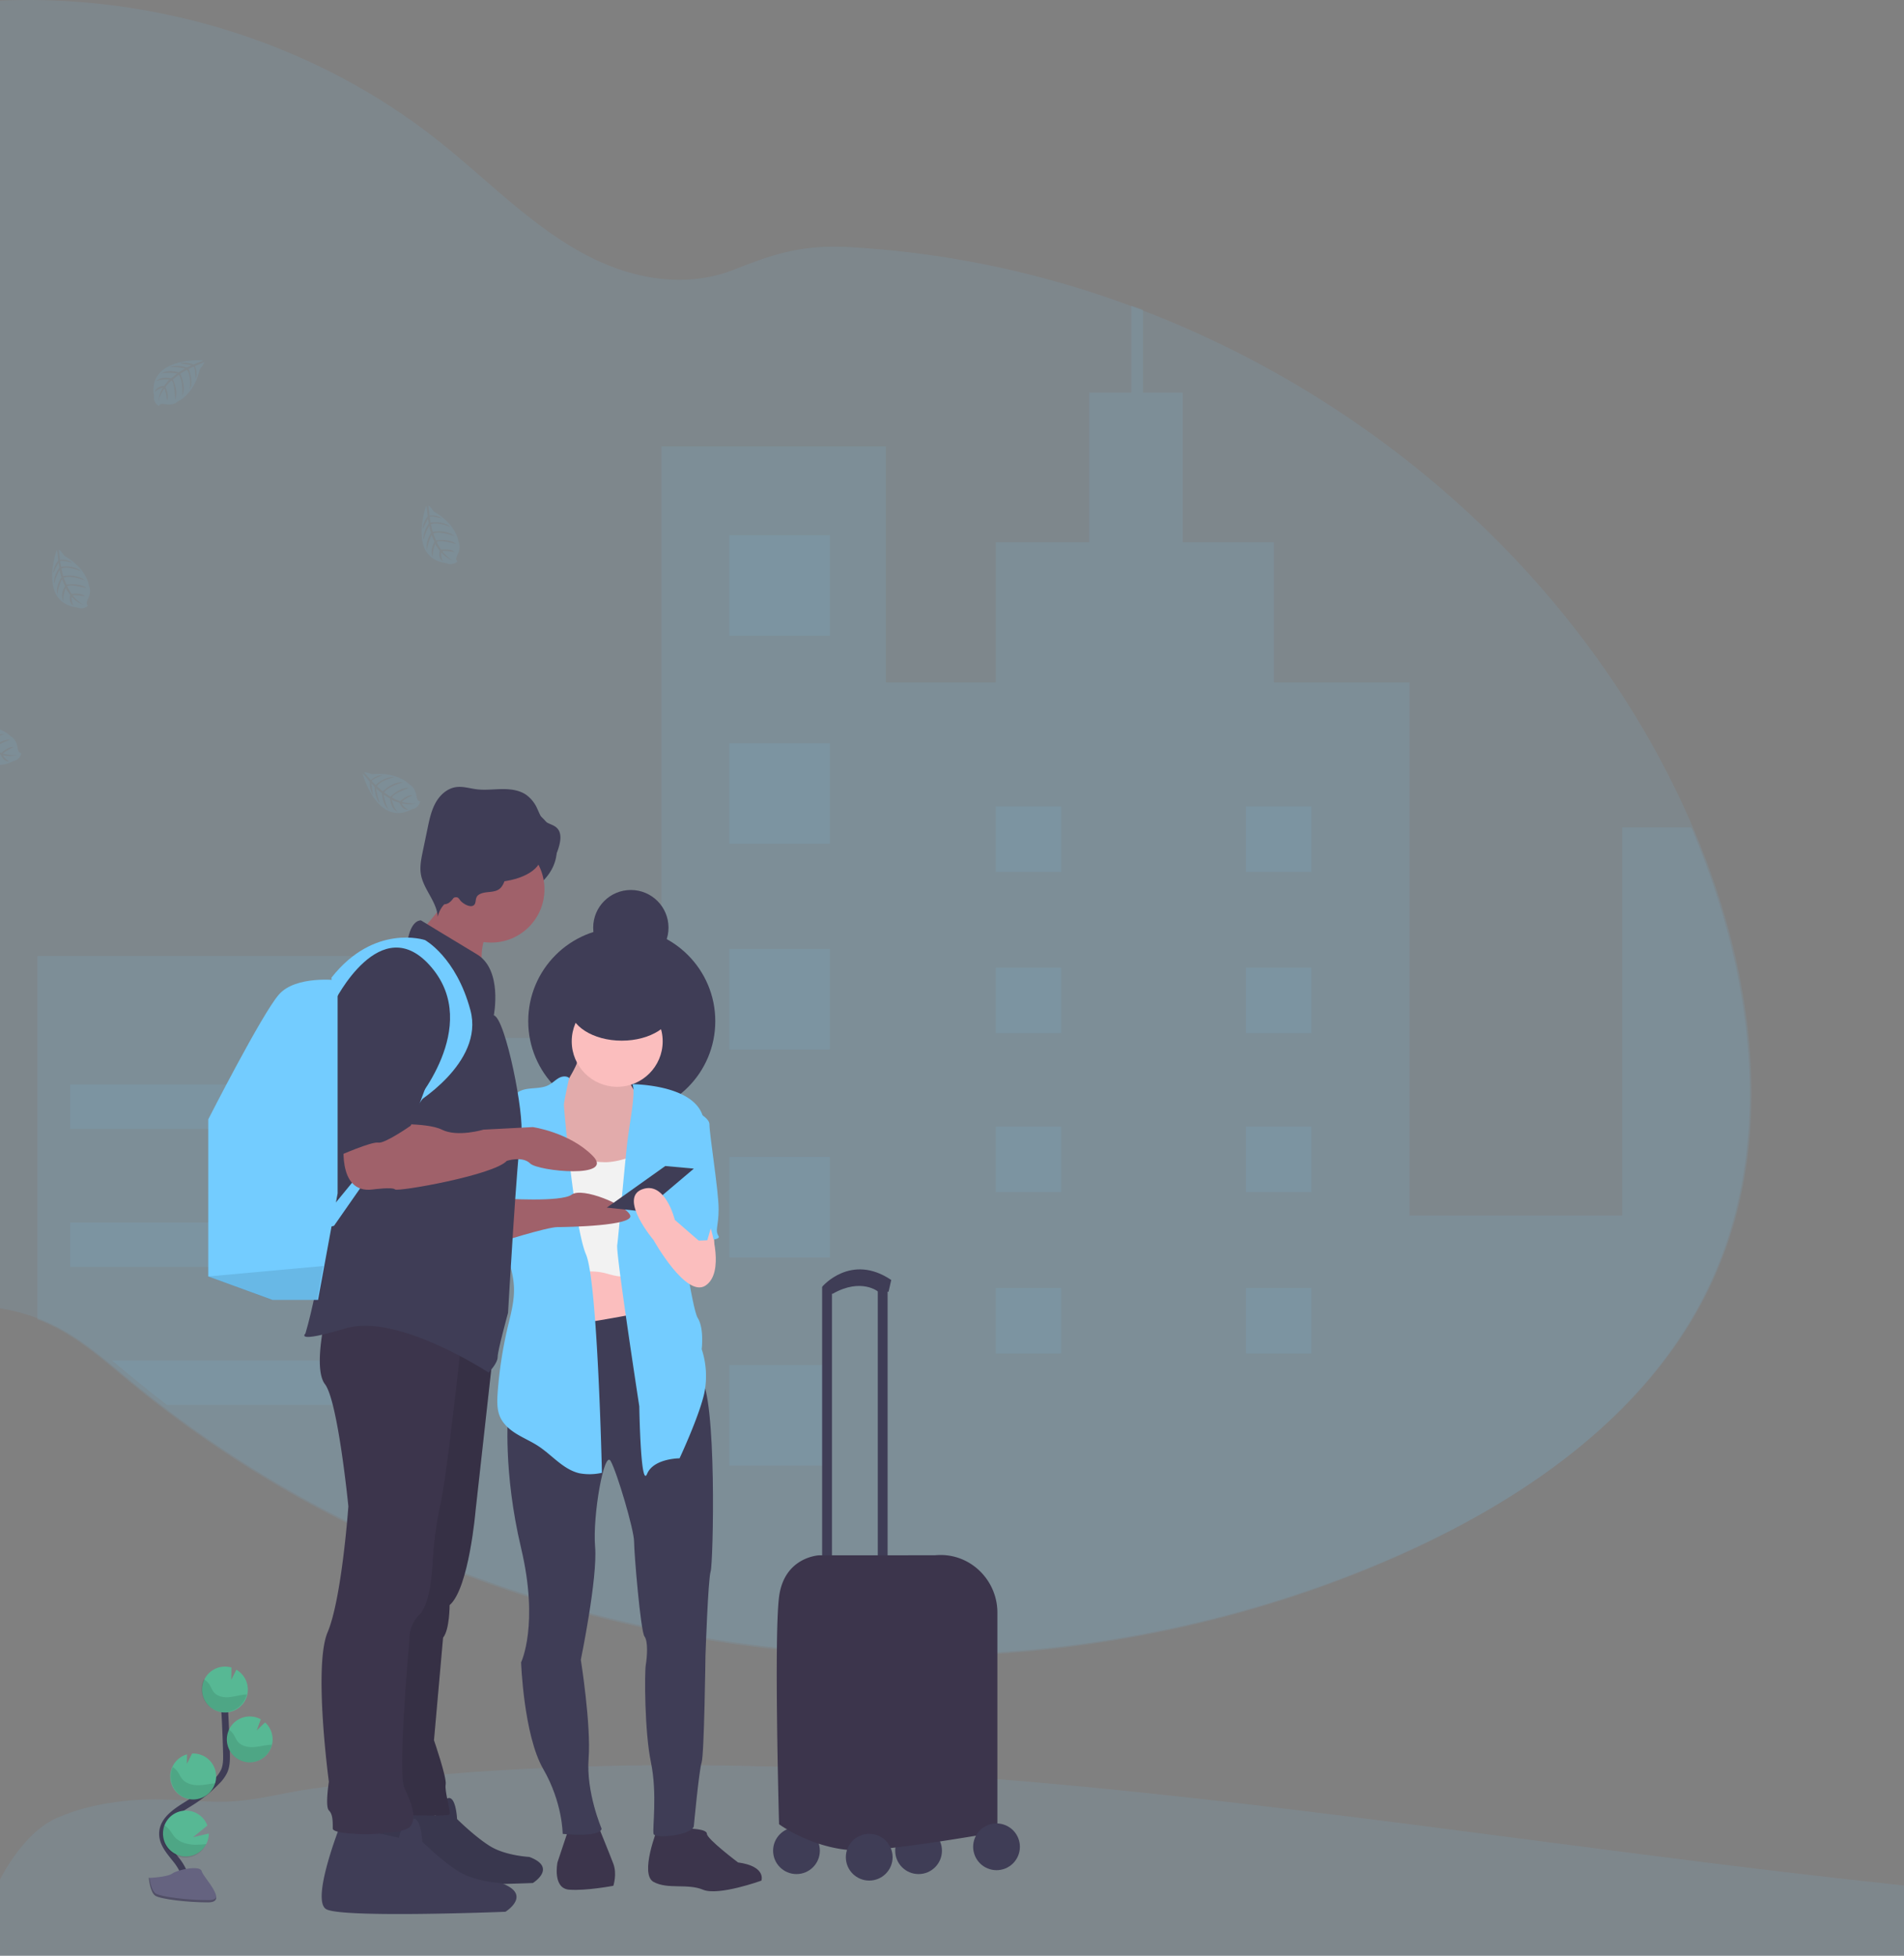 <svg xmlns="http://www.w3.org/2000/svg" viewBox="0 0 1124.96 1155.4"><rect x="0" y="0" width="1124.96" height="1155.4" fill="#808080" stroke="none"/><defs><style>.cls-1,.cls-7{fill:#73ccff;}.cls-1,.cls-5{opacity:0.1;}.cls-1,.cls-12,.cls-5{isolation:isolate;}.cls-2{fill:#3f3d56;}.cls-3{fill:#fbbebe;}.cls-4{fill:#3c354c;}.cls-6{fill:#f2f2f2;}.cls-8{fill:#a0616a;}.cls-9{fill:none;stroke:#3f3d56;stroke-miterlimit:10;stroke-width:4px;}.cls-10{fill:#57b894;}.cls-11{fill:#656380;}.cls-12{opacity:0.2;}</style></defs><title>Tripset - background - mobile</title><g id="Calque_2" data-name="Calque 2"><g id="Calque_1-2" data-name="Calque 1"><path class="cls-1" d="M1009.78,761.2c-19.66,40.55-50.16,73.9-86.13,101.24-.33.27-.67.53-1,.78-30.92,23.37-65.8,42.34-101.27,57.67-104,45-218.43,62.79-331.33,55.24q-29.68-2-59.18-6.31A746.82,746.82,0,0,1,233,912.15q-27.19-12.3-53.45-26.74A683.25,683.25,0,0,1,96.05,830.8q-10-7.62-19.7-15.63c-4.49-3.7-8.93-7.48-13.45-11.16-9.53-7.75-19.34-15.11-30.27-20.62a105.05,105.05,0,0,0-10.14-4.47,2.58,2.58,0,0,0-.39-.14A115.94,115.94,0,0,0,0,772.9V.37c92.62-4,186.84,25.37,259.47,83.19,28.18,22.43,53.49,49,85.13,66.18,27.62,15,59.95,21.17,89.54,9.39C458.59,149.47,474.5,144.56,502,146a568.28,568.28,0,0,1,166.22,34.79l.26.1c2.08.76,4.13,1.53,6.19,2.32l.72.27c138.78,53.33,258.07,158.92,320.08,294.54,1.64,3.6,3.24,7.21,4.79,10.86C1037.27,575.4,1050.64,676.87,1009.78,761.2Z"/><path class="cls-1" d="M1008.84,761.68c-36.66,75.84-111.15,126.55-188.3,160-103.9,45-218.31,62.9-331.15,55.35q-29.68-2-59.15-6.32a744.74,744.74,0,0,1-197.75-57.79q-27.19-12.31-53.42-26.78a683.54,683.54,0,0,1-83.45-54.71q-10-7.65-19.69-15.67c-4.48-3.7-8.93-7.5-13.44-11.18-9.52-7.76-19.32-15.13-30.26-20.65a106.42,106.42,0,0,0-10.13-4.49V564.78H279v48.34H390.85V263.71H523.43V403.2h64.91V320.33h55.24V231.94h24.86v-51.4c2.31.79,4.62,1.6,6.91,2.42v49h23.48v88.39h53.86V403.2h80.1V718.08H958.47V488.82h40.81C1036.32,575.54,1049.68,677.19,1008.84,761.68Z"/><rect class="cls-1" x="430.9" y="316.19" width="59.39" height="59.39"/><rect class="cls-1" x="430.9" y="439.1" width="59.39" height="59.39"/><rect class="cls-1" x="430.9" y="560.64" width="59.39" height="59.39"/><rect class="cls-1" x="430.9" y="683.55" width="59.39" height="59.39"/><rect class="cls-1" x="430.9" y="806.47" width="59.39" height="59.39"/><rect class="cls-1" x="41.44" y="640.74" width="207.16" height="26.24"/><rect class="cls-1" x="41.44" y="722.22" width="207.16" height="26.24"/><path class="cls-1" d="M248.6,803.71V830H98.68q-9.78-7.47-19.29-15.31c-4.4-3.63-8.75-7.33-13.18-10.93Z"/><rect class="cls-1" x="588.34" y="476.39" width="38.67" height="38.67"/><rect class="cls-1" x="736.12" y="476.39" width="38.67" height="38.67"/><rect class="cls-1" x="588.34" y="571.69" width="38.67" height="38.67"/><rect class="cls-1" x="736.12" y="571.69" width="38.67" height="38.67"/><rect class="cls-1" x="588.34" y="665.6" width="38.67" height="38.67"/><rect class="cls-1" x="736.12" y="665.6" width="38.67" height="38.67"/><rect class="cls-1" x="588.34" y="760.89" width="38.67" height="38.67"/><rect class="cls-1" x="736.12" y="760.89" width="38.67" height="38.67"/><path class="cls-1" d="M120,212.82s-32.91-2-29,21.09a5.64,5.64,0,0,0,2.92,5.93s.07-1.72,3.38-1.14a14.3,14.3,0,0,0,3.58.18,7.35,7.35,0,0,0,4.36-1.8h0s9.26-3.83,12.86-19c0,0,2.67-3.3,2.56-4.15l-5.53,2.38s1.89,4,.4,7.33c0,0-.18-7.19-1.24-7-.22,0-2.89,1.38-2.89,1.38s3.26,7,.8,12.05c0,0,.94-8.6-1.82-11.54l-3.91,2.28s3.81,7.21,1.23,13.09c0,0,.66-9-2.06-12.54l-3.53,2.76s3.57,7.11,1.38,12c0,0-.29-10.5-2.17-11.3a22.22,22.22,0,0,0-3.58,3.86s2.46,5.16.94,7.88c0,0-.94-7-1.7-7,0,0-3.09,4.64-3.41,7.82a16.87,16.87,0,0,1,2.67-8.29,9.34,9.34,0,0,0-4.74,2.45S92,228.26,97,228c0,0,2.55-3.52,3.23-3.72,0,0-5-.42-8,.92,0,0,2.66-3.09,8.92-1.7l3.51-2.84s-6.66-.9-9.42.07c0,0,3.2-2.77,10.29-.75l3.81-2.28a34.86,34.86,0,0,0-8.94-.77s3.52-1.89,10,.16l2.77-1.23s-4.15-.8-5.31-.92-1.27-.47-1.27-.47a14.21,14.21,0,0,1,7.71.86S120.09,213.14,120,212.82Z"/><path class="cls-1" d="M33.55,325s-11.24,31,12,33.83A5.65,5.65,0,0,0,52,357.73s-1.63-.56-.12-3.57a15.55,15.55,0,0,0,1.17-3.38,7.38,7.38,0,0,0-.48-4.7h0s-1-9.95-14.53-17.7c0,0-2.4-3.5-3.25-3.63l.71,6s4.38-.68,7.14,1.7c0,0-6.91-1.87-7.09-.8,0,.22.51,3.16.51,3.16s7.63-1.15,11.8,2.67c0,0-8-3.35-11.6-1.54l1.07,4.39s8-1.61,12.92,2.55c0,0-8.47-3.21-12.61-1.59l1.64,4.14s7.83-1.38,11.89,2.07c0,0-10.15-2.76-11.45-1.13a22.16,22.16,0,0,0,2.68,4.52s5.65-.89,7.83,1.38c0,0-7-1.09-7.22-.36,0,0,3.56,4.28,6.52,5.52a16.83,16.83,0,0,1-7.17-4.89,9.43,9.43,0,0,0,1,5.22s-3-1.38-1.85-6.27c0,0-2.65-3.45-2.67-4.14,0,0-1.81,4.65-1.38,7.93,0,0-2.22-3.43.91-9l-1.75-4.15s-2.76,6-2.56,9c0,0-1.71-3.84,2.21-10.07l-1.1-4.29A33.78,33.78,0,0,0,32,345s-.82-3.91,3-9.58l-.4-3s-2,3.7-2.41,4.82-.8,1.09-.8,1.09a14.14,14.14,0,0,1,3-7.14S33.94,325,33.55,325Z"/><path class="cls-1" d="M251.81,298.89s-11.25,31,12,33.82a5.59,5.59,0,0,0,6.5-1.11s-1.61-.54-.12-3.57a15.88,15.88,0,0,0,1.19-3.37,7.56,7.56,0,0,0-.5-4.71h0s-1-9.95-14.52-17.7c0,0-2.4-3.48-3.24-3.63l.69,6s4.4-.65,7.17,1.7c0,0-6.91-1.88-7.09-.8,0,.22.51,3.16.51,3.16s7.63-1.14,11.78,2.66c0,0-8-3.35-11.58-1.54l1.07,4.39s8-1.6,12.9,2.55c0,0-8.46-3.19-12.59-1.59l1.64,4.14s7.83-1.38,11.89,2.06c0,0-10.16-2.76-11.45-1.13a22.24,22.24,0,0,0,2.68,4.53s5.65-.9,7.82,1.38c0,0-7-1.09-7.22-.38,0,0,3.57,4.29,6.53,5.53a16.85,16.85,0,0,1-7.17-4.9,9.31,9.31,0,0,0,1,5.23s-3-1.38-1.87-6.28c0,0-2.65-3.44-2.65-4.15,0,0-1.82,4.66-1.38,7.94,0,0-2.21-3.42.91-9L255,316s-2.76,6-2.57,9c0,0-1.71-3.85,2.21-10.08l-1.09-4.3a34.83,34.83,0,0,0-3.27,8.29s-.83-3.91,3-9.59l-.4-2.95s-1.94,3.7-2.41,4.82-.79,1.08-.79,1.08a14.18,14.18,0,0,1,3-7.14S252.19,298.89,251.81,298.89Z"/><path class="cls-1" d="M12.6,444.89a5.66,5.66,0,0,1-4.68,4.67A17.69,17.69,0,0,1,0,451.88v-6.24l.37.12c1.88,4.66,5.14,4.06,5.14,4.06a9.31,9.31,0,0,1-3.84-3.7,16.77,16.77,0,0,0,8.67-.12c-3.11.66-8.49-.72-8.49-.72-.21-.75,6.11-3.87,6.11-3.87-3-.57-7.16,3.41-7.16,3.41-.28-.08-.54-.18-.8-.27v-5A64.76,64.76,0,0,1,6,437a10.83,10.83,0,0,0-6,1.53v-4c1.5-.52,2.56-.8,2.56-.8a10.37,10.37,0,0,0-2.56.1V431A18,18,0,0,1,6.34,435a7.51,7.51,0,0,1,3.13,3.57,16.83,16.83,0,0,1,1,3.45C11,445.39,12.6,444.89,12.6,444.89Z"/><path class="cls-1" d="M214.29,457.27S223,489,243.58,478a5.63,5.63,0,0,0,4.67-4.67s-1.63.5-2.15-2.83a15.13,15.13,0,0,0-1-3.45,7.61,7.61,0,0,0-3.11-3.57h0s-6.59-7.52-22.1-6.09c0,0-4-1.46-4.75-1.09l4,4.51s3.19-3.08,6.82-2.77c0,0-6.75,2.48-6.25,3.44.1.2,2.24,2.28,2.24,2.28s5.52-5.33,11.15-4.63c0,0-8.43,1.88-10.34,5.43l3.41,3s5.61-5.93,12-5.37c0,0-8.75,2.27-11.21,6l3.76,2.47s5.52-5.68,10.91-5.18c0,0-9.86,3.65-10,5.69a21.34,21.34,0,0,0,4.81,2.14s4.14-4,7.15-3.41c0,0-6.32,3.14-6.1,3.87,0,0,5.39,1.38,8.49.72a16.77,16.77,0,0,1-8.67.12,9.25,9.25,0,0,0,3.84,3.7s-3.26.6-5.15-4.06c0,0-4.15-1.28-4.57-1.86,0,0,1.21,4.84,3.45,7.29,0,0-3.79-1.53-4.46-7.91l-3.83-2.41s1.25,6.51,3.08,8.83c0,0-3.62-2.16-4-9.5l-3.37-2.88a34.69,34.69,0,0,0,2.12,8.7s-2.92-2.76-3.06-9.57l-2-2.18s.55,4.14.81,5.32,0,1.38,0,1.38a14.13,14.13,0,0,1-1.65-7.57S214.61,457,214.29,457.27Z"/><path class="cls-1" d="M1125,1113.9v41.5H0v-45.06c8.87-16.74,20.66-30.62,33.44-36.26,15.55-6.86,32.46-9.87,49.36-10.84,10.45-.59,20.85.13,31.25.68,6.63.34,13.27.63,19.91.47,16.49-.42,33.74-5.36,50.14-7.63,3.27-.45,6.54-.88,9.82-1.31h0q18-2.35,36.14-4.25h0c2.61-.28,5.21-.54,7.82-.8l.72-.07c8-.79,15.9-1.49,23.87-2.14h0q29-2.39,58.14-3.66h0q13.47-.6,27-1h0q18.64-.54,37.32-.67,14.6-.12,29.22,0,21.69.17,43.38.8c.66,0,1.31,0,2,.07h0c43.29,1.27,86.52,3.85,129.69,7.33q44.14,3.56,88.2,8.22c73.62,7.72,147,17.28,220.43,26.86s146.89,19.21,220.53,27.06Z"/><ellipse class="cls-2" cx="290.61" cy="501.97" rx="38.38" ry="29.93"/><circle class="cls-2" cx="367.36" cy="603.28" r="55.26"/><circle class="cls-2" cx="542.73" cy="1093.35" r="13.81"/><circle class="cls-2" cx="470.59" cy="1093.35" r="13.81"/><rect class="cls-2" x="485.75" y="760.2" width="5.8" height="169.25"/><rect class="cls-2" x="518.63" y="760.2" width="5.8" height="169.25"/><path class="cls-2" d="M487.44,764.65l-1.54-4.6s16.89-19.95,40.68-3.87L525,763.1H518.9s-10-8.37-26.86,1.19Z"/><rect class="cls-3" x="329.07" y="736.02" width="55.13" height="70.6"/><rect class="cls-3" x="405.48" y="715.71" width="16.44" height="33.85"/><path class="cls-4" d="M336.28,1079.54l-6.91,20.73s-3.08,15.34,6.91,16.11,26.11-2.3,26.11-2.3,2.3-6.91,0-13-9.21-23-9.21-23Z"/><path class="cls-4" d="M388.46,1080.32s-10.74,26.87-2.3,31.47,20,.76,29.17,4.6,34.54-5.36,34.54-5.36,3.07-8.45-13.82-10.75c0,0-18.37-13.82-18.37-16.89s-10.75-3.07-10.75-3.07Z"/><path class="cls-2" d="M386.16,774.07s-62.93,13-70.6,9.21-15.35,52.22-15.35,52.22-3.07,33.77,7.67,79.06,0,67.54,0,67.54,1.54,43,13.06,62.94,11.51,38.38,11.51,38.38,22.24,2.3,23-3.08c0,0-9.21-21.49-7.68-41.44s-4.6-58.34-4.6-58.34,10-48.35,8.44-66.73,5.38-57.56,9.21-50.66,13.82,40.68,13.82,47.59,3.87,53,6.14,56,1.53,12.28.77,16.89-.77,39.14,3.06,57.56.78,39.14,1.54,42.22,23,.76,23.79-4.62c0,0,3.08-33,4.61-37.6s2.27-63,2.27-63,1.53-45.28,3.06-49.88,3.87-103.62-6.14-115.09-6.14-40.68-6.14-40.68Z"/><path class="cls-3" d="M334.43,640.36c-2.85,5.36-5.71,10.77-7.49,16.58s-2.4,12.11-.72,17.95a44.17,44.17,0,0,0,4.95,10.35,35.24,35.24,0,0,0,6.26,8.35c5.8,5.3,14.23,6.37,22.07,7.2a11.25,11.25,0,0,0,4.05-.07,7.68,7.68,0,0,0,2.9-1.58c3.43-2.91,5-7.34,6.25-11.61a191.55,191.55,0,0,0,6.4-31.08,14.17,14.17,0,0,0,0-5c-.68-2.9-3-5.16-4.68-7.65a19.52,19.52,0,0,1-3.33-10.06c-.07-1.75,0-3.69-1.1-5a6.7,6.7,0,0,0-2.6-1.61c-4.58-1.93-9.14-3.87-13.73-5.72-2.76-1.14-7.73-4.18-10.63-1.94-2.49,1.94-1.29,6.43-2.35,9.11C339,632.62,336.48,636.49,334.43,640.36Z"/><path class="cls-5" d="M334.43,640.36c-2.85,5.36-5.71,10.77-7.49,16.58s-2.4,12.11-.72,17.95a44.17,44.17,0,0,0,4.95,10.35,35.24,35.24,0,0,0,6.26,8.35c5.8,5.3,14.23,6.37,22.07,7.2a11.25,11.25,0,0,0,4.05-.07,7.68,7.68,0,0,0,2.9-1.58c3.43-2.91,5-7.34,6.25-11.61a191.55,191.55,0,0,0,6.4-31.08,14.17,14.17,0,0,0,0-5c-.68-2.9-3-5.16-4.68-7.65a19.52,19.52,0,0,1-3.33-10.06c-.07-1.75,0-3.69-1.1-5a6.7,6.7,0,0,0-2.6-1.61c-4.58-1.93-9.14-3.87-13.73-5.72-2.76-1.14-7.73-4.18-10.63-1.94-2.49,1.94-1.29,6.43-2.35,9.11C339,632.62,336.48,636.49,334.43,640.36Z"/><circle class="cls-3" cx="364.67" cy="615.19" r="26.87"/><path class="cls-6" d="M374.1,683c-5.09,1.82-10.34,3.4-15.75,3.59a52.48,52.48,0,0,1-12-1.28,153.37,153.37,0,0,1-24-6.84c-1.67,3.28-2.11,7-2.26,10.7-.41,11.11,1.8,22.13,2.65,33.23,1.08,14.1,0,28.51,3.63,42.16a11.59,11.59,0,0,1,2.59-6.32,14.39,14.39,0,0,1,4.35-3.19,34.54,34.54,0,0,1,23.77-3c4.65,1.1,9.59,3.16,14,1.31,2.63-1.11,4.54-3.45,6-5.91a48.38,48.38,0,0,0,5.24-14.2c2.9-12.81,3.29-26,3.64-39.18.09-3.51,1.6-13.95-1.31-16.52-2-1.79-2.64.76-4.11,2.1A18.87,18.87,0,0,1,374.1,683Z"/><path class="cls-7" d="M336.28,636.82c-1.78-1.4-4.43-1-6.41.22s-3.57,2.84-5.57,3.92c-5.55,3-13,.8-18.28,4.31-4.95,3.29-5.8,10.08-6.19,16-1,15.09-1.8,30.28-5.42,45-1,3.87-2.13,7.84-1.76,11.82a31.88,31.88,0,0,0,1.6,6.68L299,739.61c2.21,6.91,4.44,13.92,4.67,21.16s-1.47,14.13-3.16,21.05a247.54,247.54,0,0,0-6.51,41.5c-.3,4.63-.42,9.46,1.45,13.71,1.94,4.44,5.86,7.74,10,10.24s8.64,4.44,12.69,7.1c8.13,5.35,14.66,13.77,24.18,16a32.87,32.87,0,0,0,13.32-.27s-2.49-112.89-9.4-129-13.05-86-13.05-88.26S336.28,636.82,336.28,636.82Z"/><path class="cls-7" d="M373.64,640.52s36.31,0,41.69,19.18S400,710.36,400,710.36s8.44,62.17,12.27,68.31,2.32,18.38,2.32,18.38a50.77,50.77,0,0,1,1.52,26.11C413,837,401.51,861.54,401.51,861.54s-15.35,0-19.19,9.2-4.6-39.91-4.6-39.91-13.81-89.8-13.05-95.17,4.6-49.89,6.14-62.17S375.7,645.12,373.64,640.52Z"/><path class="cls-7" d="M401.51,652.8s17.66,5.37,17.66,11.51,5.41,39.14,5.41,49.88-2.31,12.29,0,16.13-24.56,2.3-24.56,2.3l-4.88-43.75Z"/><path class="cls-8" d="M297.13,708.06s34.54,2.3,40.68-2.31,32.24,6.14,34.54,12.28-36.85,6.91-43,6.91-35.31,9.22-35.31,9.22Z"/><path class="cls-2" d="M226,1065.58s-16.1,40.62-7.74,45.46,96.58,1.39,96.58,1.39,14.69-9.09-2.1-15.39c0,0-14-.7-23.09-6.3s-19.6-16.09-19.6-16.09-.7-15.4-6.3-11.9a14.39,14.39,0,0,0-6.3,9.8Z"/><path class="cls-5" d="M226,1065.58s-16.1,40.62-7.74,45.46,96.58,1.39,96.58,1.39,14.69-9.09-2.1-15.39c0,0-14-.7-23.09-6.3s-19.6-16.09-19.6-16.09-.7-15.4-6.3-11.9a14.39,14.39,0,0,0-6.3,9.8Z"/><path class="cls-2" d="M201.17,1078s-17.65,44.49-8.45,49.89,105.92,1.54,105.92,1.54,16.13-10-2.3-16.89c0,0-15.35-.77-25.33-6.91S249.52,1088,249.52,1088s-.76-16.88-6.9-13a15.73,15.73,0,0,0-6.91,10.74Z"/><path class="cls-4" d="M291.76,795.56,281,892.27s-3.87,46.06-15.35,56c0,0,0,14.58-3.86,19.19l-5.38,60.64s7.68,22.24,6.91,26.11,3.07,16.11,2.31,17.65-36.85,0-36.85,0l7.68-123.57L260.26,776.4Z"/><path class="cls-5" d="M291.76,795.56,281,892.27s-3.87,46.06-15.35,56c0,0,0,14.58-3.86,19.19l-5.38,60.64s7.68,22.24,6.91,26.11,3.07,16.11,2.31,17.65-36.85,0-36.85,0l7.68-123.57L260.26,776.4Z"/><path class="cls-4" d="M272.57,792.48s-8.44,79.06-12.28,95.94a217.25,217.25,0,0,0-4.61,33.78s-.76,24.56-7.68,31.47A20.79,20.79,0,0,0,241.87,969s-6.91,77.51-3.07,86.73,7.68,16.89,3.87,23-46.06,6.14-46.06,1.53,0-8.44-2.3-10.74,0-16.89,0-16.89-9.21-68.31-.77-88.26,12.29-74.47,12.29-74.47-6.14-62.17-13.82-72.15,1.53-45.28,1.53-45.28Z"/><path class="cls-8" d="M251,547c.89,2,3,3.17,5,4.24,11.27,6.21,20.7,15.21,30,24.11a35.18,35.18,0,0,1,1.4-23.82c1.1-2.56,2.56-5.33,1.77-8-.59-1.93-2.26-3.4-3.87-4.66a119.89,119.89,0,0,0-11.87-8.09c-2.9-1.72-8.78-6.3-12.08-5.81-.17,4.46-.26,8.45-2.21,12.58C258.58,538.54,251.3,547.76,251,547Z"/><circle class="cls-8" cx="290.22" cy="525.38" r="31.47"/><path class="cls-2" d="M291.76,599.84s5.37-26.87-10-36.08-33-20-33-20-5.38-.77-7.68,10.75c0,0-43.74,8.44-48.36,49.88s3.08,102.08,3.08,102.08-6.91,53-15.35,81.36c0,0-6.92,6.14,23.79-3.07s84.42,26.12,84.42,26.12,5.38-5.38,5.38-9.22,6.14-26.11,6.14-26.11,5.37-94.41,7.67-105.15S298.66,601.38,291.76,599.84Z"/><path class="cls-7" d="M244.17,652.8s42.21-24.57,33.77-56-26.86-41.44-26.86-41.44-29.93-10-55.26,22.25l1.54,14.58s27.63-56,57.56-20.73S244.17,652.8,244.17,652.8Z"/><path class="cls-7" d="M199.48,579.14V705l-7.89,42.93-3.69,20h-27l-37.84-13.82V661.27s31.66-62.18,41.7-73.69S199.48,579.14,199.48,579.14Z"/><polygon class="cls-5" points="191.03 747.92 187.37 767.93 160.51 767.93 122.91 754.12 191.03 747.92"/><polygon class="cls-7" points="189.68 721.1 255.68 640.51 197.35 724.17 191.2 725.7 189.68 721.1"/><path class="cls-2" d="M282.8,528.63c1.79-1.21,4-1.43,6.18-1.65s4.39-.5,6.1-1.81c3-2.29,3.2-6.7,5.37-9.74,3.15-4.42,9.42-4.95,14.85-4.74,3.32.13,6.88.34,9.67-1.45s4.16-5.32,5.13-8.58c1.15-3.87,1.88-8.59-1-11.45-1.94-2-5.07-2.39-7.26-4.14s-3.2-4.76-4.43-7.38a19.93,19.93,0,0,0-6.43-8.06c-4.12-2.9-9.38-3.5-14.4-3.45s-10.06.72-15,.1c-4.08-.51-8.15-1.86-12.21-1.26-5.19.76-9.47,4.68-12,9.26s-3.65,9.79-4.71,14.92l-2.9,13.95c-.89,4.34-1.79,8.78-1.11,13.14,1.43,9.05,9.44,16.25,10,25.39a15.6,15.6,0,0,1,9.52-11.31,3,3,0,0,1,1.94-.24c.79.26,1.25,1,1.76,1.72,1.31,1.75,5.44,4.4,7.73,3.16S280.17,530.42,282.8,528.63Z"/><path class="cls-4" d="M484.09,918.83s-20.73.76-23.79,24.55,0,134.32,0,134.32,23.79,17.65,53,15.35,76-10.75,76-10.75V952.71c0-19.35-16.13-35.12-35.45-34a11.87,11.87,0,0,0-1.38.11Z"/><circle class="cls-2" cx="513.57" cy="1097.19" r="13.81"/><circle class="cls-2" cx="588.79" cy="1091.05" r="13.81" transform="translate(-372.71 308.37) rotate(-22.5)"/><path class="cls-8" d="M203.5,672s-5.38,33.76,16.87,30.69c0,0,11.52-1.53,13.06,0s58.33-8.44,66-16.88c0,0,9.2-3.07,13.81,1.54s50.66,9.2,36.86-4.62-35.31-16.88-35.31-16.88l-29.16,1.52s-15.35,4.62-24.56,0-35.33-3-35.33-3Z"/><path class="cls-2" d="M235,565.3s-34.54,3.87-34.54,53.73v63.69s19.19-8.44,23-7.68,19.19-10,19.19-10,17.65-41.43,16.11-52.94S258,566.83,235,565.3Z"/><polygon class="cls-2" points="393.07 688.86 358.53 713.43 380.02 715.73 409.95 690.4 393.07 688.86"/><path class="cls-3" d="M419.93,725.71s8.45,26.11-3.06,33.77-30.71-26.86-30.71-26.86-20.73-24.56-6.91-29.94,19.46,18,19.46,18l18.13,15.74Z"/><ellipse class="cls-2" cx="367.36" cy="595.23" rx="30.7" ry="19.57"/><circle class="cls-2" cx="372.73" cy="548.03" r="22.25"/><ellipse class="cls-2" cx="290.22" cy="505.81" rx="29.55" ry="15.35"/><ellipse class="cls-2" cx="262.59" cy="508.49" rx="10.36" ry="25.72"/><path class="cls-9" d="M108.41,1115.56c2.9-5.33-.39-11.86-4.14-16.62s-8.34-9.67-8.24-15.75c.14-8.71,9.38-13.84,16.76-18.46a81.18,81.18,0,0,0,15-12.1,21.79,21.79,0,0,0,4.62-6.19c1.53-3.4,1.49-7.27,1.39-11q-.48-18.63-1.84-37.22"/><path class="cls-10" d="M146.42,997.54a13.55,13.55,0,0,0-6.77-11.13l-3,6,.1-7.27a13.54,13.54,0,1,0,9.17,16.8A13.22,13.22,0,0,0,146.42,997.54Z"/><path class="cls-10" d="M121.86,1089.41a13.54,13.54,0,1,1,.66-10.92l-8.48,6.89,9.33-2.16A13.47,13.47,0,0,1,121.86,1089.41Z"/><path class="cls-10" d="M114.81,1063.06a13.53,13.53,0,0,1-14.18-12.86v-.07a13.29,13.29,0,0,1,1.17-6.18,13.61,13.61,0,0,1,8.7-7.53l-.07,5.6,3.07-6.08h0a13.54,13.54,0,0,1,14.18,12.86v.07a13.4,13.4,0,0,1-.58,4.63A13.56,13.56,0,0,1,114.81,1063.06Z"/><path class="cls-10" d="M148.08,1041.13a13.54,13.54,0,1,1,6-25.4l-2.4,6.57,4.93-4.73a13.53,13.53,0,0,1-8.54,23.56Z"/><path class="cls-5" d="M144.21,1001.15c-3.12.35-6.18,1.33-9.32,1.52s-6.6-.56-8.58-3c-1.07-1.31-1.62-3-2.52-4.41a9.74,9.74,0,0,0-3.41-3.22,13.54,13.54,0,1,0,25.37,9C145.24,1001.07,144.72,1001.11,144.21,1001.15Z"/><path class="cls-5" d="M148.08,1041.13a13.59,13.59,0,0,1-12.91-19.34,10.2,10.2,0,0,1,2.74,2.74c1,1.46,1.54,3.14,2.68,4.49,2.11,2.48,5.73,3.29,9,3.14s6.44-1.07,9.67-1.37c.45,0,.92-.08,1.37-.09A13.53,13.53,0,0,1,148.08,1041.13Z"/><path class="cls-5" d="M115.09,1063.06a13.53,13.53,0,0,1-14.18-12.86v-.07a13.55,13.55,0,0,1,1.17-6.18,10.88,10.88,0,0,1,2.9,2.76c1.06,1.48,1.72,3.2,2.91,4.57,2.29,2.55,6.14,3.45,9.61,3.37s6.59-.9,9.93-1.16A13.53,13.53,0,0,1,115.09,1063.06Z"/><path class="cls-5" d="M121.86,1089.41a13.55,13.55,0,1,1-24.74-11.07h0a14,14,0,0,1,3,2.65c1.29,1.58,2.14,3.36,3.63,4.84,2.77,2.72,7.25,3.86,11.24,4A58.8,58.8,0,0,0,121.86,1089.41Z"/><path class="cls-11" d="M87.93,1109.42s10.72-.32,13.95-2.63,16.44-5,17.28-1.35,16.1,18.38,4,18.43S95.06,1122,91.84,1120,87.93,1109.42,87.93,1109.42Z"/><path class="cls-12" d="M123.38,1122.54c-12.1.09-28.11-1.89-31.33-3.87-2.45-1.49-3.43-6.86-3.76-9.34h-.36s.68,8.64,3.87,10.64,19.23,4,31.33,3.87c3.49,0,4.69-1.27,4.63-3.11C127.31,1121.82,126,1122.52,123.38,1122.54Z"/></g></g></svg>
